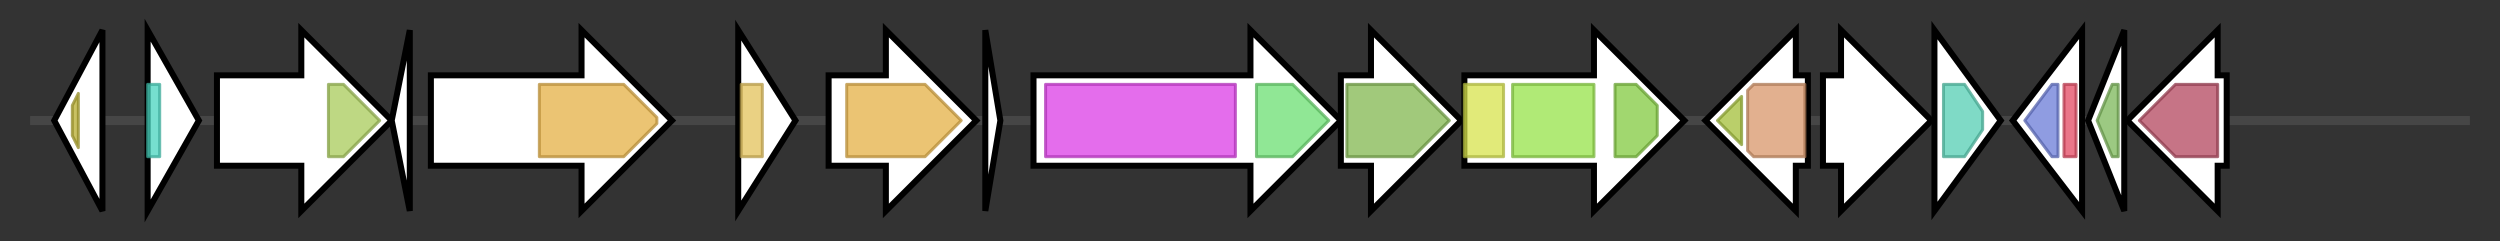 <svg version="1.1" baseProfile="full" xmlns="http://www.w3.org/2000/svg" width="829.7" height="80">
	<rect width="100%" height="100%" fill="#333333" stroke="none"/>
	<g>
		<line x1="10" y1="40.0" x2="819.7" y2="40.0" style="stroke:rgb(70,70,70); stroke-width:3 "/>
		<g>
			<title> (ctg19_5)</title>
			<polygon class=" (ctg19_5)" points="18,40 34,10 34,70" fill="rgb(255,255,255)" fill-opacity="1.0" stroke="rgb(0,0,0)" stroke-width="2"  />
			<g>
				<title>TPR_8 (PF13181)
"Tetratricopeptide repeat"</title>
				<polygon class="PF13181" points="21,40 21,40 21,40" stroke-linejoin="round" width="2" height="24" fill="rgb(182,172,47)" stroke="rgb(145,137,37)" stroke-width="1" opacity="0.75" />
			</g>
			<g>
				<title>TPR_8 (PF13181)
"Tetratricopeptide repeat"</title>
				<polygon class="PF13181" points="24,35 26,31 26,49 24,45" stroke-linejoin="round" width="2" height="24" fill="rgb(182,172,47)" stroke="rgb(145,137,37)" stroke-width="1" opacity="0.75" />
			</g>
		</g>
		<g>
			<title> (ctg19_6)</title>
			<polygon class=" (ctg19_6)" points="49,10 66,40 49,70" fill="rgb(255,255,255)" fill-opacity="1.0" stroke="rgb(0,0,0)" stroke-width="2"  />
			<g>
				<title>TetR_N (PF00440)
"Bacterial regulatory proteins, tetR family"</title>
				<rect class="PF00440" x="49" y="28" stroke-linejoin="round" width="4" height="24" fill="rgb(73,212,190)" stroke="rgb(58,169,152)" stroke-width="1" opacity="0.75" />
			</g>
		</g>
		<g>
			<title> (ctg19_7)</title>
			<polygon class=" (ctg19_7)" points="72,25 100,25 100,10 130,40 100,70 100,55 72,55" fill="rgb(255,255,255)" fill-opacity="1.0" stroke="rgb(0,0,0)" stroke-width="2"  />
			<g>
				<title>Fib_succ_major (PF09603)
"Fibrobacter succinogenes major domain (Fib_succ_major)"</title>
				<polygon class="PF09603" points="109,28 114,28 126,40 114,52 109,52" stroke-linejoin="round" width="20" height="24" fill="rgb(168,203,89)" stroke="rgb(134,162,71)" stroke-width="1" opacity="0.75" />
			</g>
		</g>
		<g>
			<title> (ctg19_8)</title>
			<polygon class=" (ctg19_8)" points="130,40 136,10 136,70" fill="rgb(255,255,255)" fill-opacity="1.0" stroke="rgb(0,0,0)" stroke-width="2"  />
		</g>
		<g>
			<title> (ctg19_9)</title>
			<polygon class=" (ctg19_9)" points="143,25 193,25 193,10 223,40 193,70 193,55 143,55" fill="rgb(255,255,255)" fill-opacity="1.0" stroke="rgb(0,0,0)" stroke-width="2"  />
			<g>
				<title>OMP_b-brl_3 (PF14905)
"Outer membrane protein beta-barrel family"</title>
				<polygon class="PF14905" points="179,28 207,28 218,39 218,41 207,52 179,52" stroke-linejoin="round" width="39" height="24" fill="rgb(228,176,68)" stroke="rgb(182,140,54)" stroke-width="1" opacity="0.75" />
			</g>
		</g>
		<g>
			<title> (ctg19_10)</title>
			<polygon class=" (ctg19_10)" points="245,10 264,40 245,70" fill="rgb(255,255,255)" fill-opacity="1.0" stroke="rgb(0,0,0)" stroke-width="2"  />
			<g>
				<title>DUF1416 (PF07210)
"Protein of unknown function (DUF1416)"</title>
				<rect class="PF07210" x="246" y="28" stroke-linejoin="round" width="7" height="24" fill="rgb(227,193,89)" stroke="rgb(181,154,71)" stroke-width="1" opacity="0.75" />
			</g>
		</g>
		<g>
			<title> (ctg19_11)</title>
			<polygon class=" (ctg19_11)" points="275,25 294,25 294,10 324,40 294,70 294,55 275,55" fill="rgb(255,255,255)" fill-opacity="1.0" stroke="rgb(0,0,0)" stroke-width="2"  />
			<g>
				<title>OMP_b-brl_3 (PF14905)
"Outer membrane protein beta-barrel family"</title>
				<polygon class="PF14905" points="281,28 307,28 319,40 307,52 281,52" stroke-linejoin="round" width="39" height="24" fill="rgb(228,176,68)" stroke="rgb(182,140,54)" stroke-width="1" opacity="0.75" />
			</g>
		</g>
		<g>
			<title> (ctg19_12)</title>
			<polygon class=" (ctg19_12)" points="327,10 332,40 327,70" fill="rgb(255,255,255)" fill-opacity="1.0" stroke="rgb(0,0,0)" stroke-width="2"  />
		</g>
		<g>
			<title> (ctg19_13)</title>
			<polygon class=" (ctg19_13)" points="343,25 415,25 415,10 445,40 415,70 415,55 343,55" fill="rgb(255,255,255)" fill-opacity="1.0" stroke="rgb(0,0,0)" stroke-width="2"  />
			<g>
				<title>Lant_dehydr_N (PF04738)
"Lantibiotic dehydratase, N terminus"</title>
				<rect class="PF04738" x="347" y="28" stroke-linejoin="round" width="63" height="24" fill="rgb(219,60,229)" stroke="rgb(175,47,183)" stroke-width="1" opacity="0.75" />
			</g>
			<g>
				<title>Lant_dehydr_C (PF14028)
"Lantibiotic biosynthesis dehydratase C-term"</title>
				<polygon class="PF14028" points="417,28 429,28 441,40 429,52 417,52" stroke-linejoin="round" width="27" height="24" fill="rgb(107,223,113)" stroke="rgb(85,178,90)" stroke-width="1" opacity="0.75" />
			</g>
		</g>
		<g>
			<title> (ctg19_14)</title>
			<polygon class=" (ctg19_14)" points="445,25 455,25 455,10 485,40 455,70 455,55 445,55" fill="rgb(255,255,255)" fill-opacity="1.0" stroke="rgb(0,0,0)" stroke-width="2"  />
			<g>
				<title>LANC_like (PF05147)
"Lanthionine synthetase C-like protein"</title>
				<polygon class="PF05147" points="447,28 469,28 481,40 469,52 447,52" stroke-linejoin="round" width="38" height="24" fill="rgb(129,182,79)" stroke="rgb(103,145,63)" stroke-width="1" opacity="0.75" />
			</g>
		</g>
		<g>
			<title> (ctg19_15)</title>
			<polygon class=" (ctg19_15)" points="486,25 529,25 529,10 559,40 529,70 529,55 486,55" fill="rgb(255,255,255)" fill-opacity="1.0" stroke="rgb(0,0,0)" stroke-width="2"  />
			<g>
				<title>Peptidase_C39 (PF03412)
"Peptidase C39 family"</title>
				<rect class="PF03412" x="486" y="28" stroke-linejoin="round" width="13" height="24" fill="rgb(214,226,77)" stroke="rgb(171,180,61)" stroke-width="1" opacity="0.75" />
			</g>
			<g>
				<title>ABC_membrane (PF00664)
"ABC transporter transmembrane region"</title>
				<rect class="PF00664" x="502" y="28" stroke-linejoin="round" width="27" height="24" fill="rgb(149,226,73)" stroke="rgb(119,180,58)" stroke-width="1" opacity="0.75" />
			</g>
			<g>
				<title>ABC_tran (PF00005)
"ABC transporter"</title>
				<polygon class="PF00005" points="536,28 543,28 550,35 550,45 543,52 536,52" stroke-linejoin="round" width="14" height="24" fill="rgb(129,201,63)" stroke="rgb(103,160,50)" stroke-width="1" opacity="0.75" />
			</g>
		</g>
		<g>
			<title> (ctg19_16)</title>
			<polygon class=" (ctg19_16)" points="600,25 596,25 596,10 566,40 596,70 596,55 600,55" fill="rgb(255,255,255)" fill-opacity="1.0" stroke="rgb(0,0,0)" stroke-width="2"  />
			<g>
				<title>Asparaginase_C (PF17763)
"Glutaminase/Asparaginase C-terminal domain"</title>
				<polygon class="PF17763" points="570,40 578,32 578,48" stroke-linejoin="round" width="11" height="24" fill="rgb(163,191,57)" stroke="rgb(130,152,45)" stroke-width="1" opacity="0.75" />
			</g>
			<g>
				<title>Asparaginase (PF00710)
"Asparaginase, N-terminal"</title>
				<polygon class="PF00710" points="580,30 582,28 599,28 599,52 582,52 580,50" stroke-linejoin="round" width="19" height="24" fill="rgb(216,150,106)" stroke="rgb(172,120,84)" stroke-width="1" opacity="0.75" />
			</g>
		</g>
		<g>
			<title> (ctg19_17)</title>
			<polygon class=" (ctg19_17)" points="605,25 611,25 611,10 641,40 611,70 611,55 605,55" fill="rgb(255,255,255)" fill-opacity="1.0" stroke="rgb(0,0,0)" stroke-width="2"  />
		</g>
		<g>
			<title> (ctg19_18)</title>
			<polygon class=" (ctg19_18)" points="642,10 664,40 642,70" fill="rgb(255,255,255)" fill-opacity="1.0" stroke="rgb(0,0,0)" stroke-width="2"  />
			<g>
				<title>SpoU_methylase (PF00588)
"SpoU rRNA Methylase family"</title>
				<polygon class="PF00588" points="645,28 652,28 658,37 658,43 652,52 645,52" stroke-linejoin="round" width="13" height="24" fill="rgb(84,205,178)" stroke="rgb(67,164,142)" stroke-width="1" opacity="0.75" />
			</g>
		</g>
		<g>
			<title> (ctg19_19)</title>
			<polygon class=" (ctg19_19)" points="668,40 691,10 691,70" fill="rgb(255,255,255)" fill-opacity="1.0" stroke="rgb(0,0,0)" stroke-width="2"  />
			<g>
				<title>Methyltrans_RNA (PF04452)
"RNA methyltransferase domain"</title>
				<polygon class="PF04452" points="672,40 681,28 683,28 683,52 681,52" stroke-linejoin="round" width="15" height="24" fill="rgb(106,123,214)" stroke="rgb(84,98,171)" stroke-width="1" opacity="0.75" />
			</g>
			<g>
				<title>PUA_4 (PF20260)
"RNA methyltransferase PUA domain"</title>
				<rect class="PF20260" x="685" y="28" stroke-linejoin="round" width="4" height="24" fill="rgb(226,73,98)" stroke="rgb(180,58,78)" stroke-width="1" opacity="0.75" />
			</g>
		</g>
		<g>
			<title> (ctg19_20)</title>
			<polygon class=" (ctg19_20)" points="693,40 705,10 705,70" fill="rgb(255,255,255)" fill-opacity="1.0" stroke="rgb(0,0,0)" stroke-width="2"  />
			<g>
				<title>23S_rRNA_IVP (PF05635)
"23S rRNA-intervening sequence protein"</title>
				<polygon class="PF05635" points="696,40 701,28 703,28 703,52 701,52" stroke-linejoin="round" width="10" height="24" fill="rgb(123,182,88)" stroke="rgb(98,145,70)" stroke-width="1" opacity="0.75" />
			</g>
		</g>
		<g>
			<title> (ctg19_21)</title>
			<polygon class=" (ctg19_21)" points="739,25 736,25 736,10 706,40 736,70 736,55 739,55" fill="rgb(255,255,255)" fill-opacity="1.0" stroke="rgb(0,0,0)" stroke-width="2"  />
			<g>
				<title>TsaD (PF00814)
"tRNA N6-adenosine threonylcarbamoyltransferase"</title>
				<polygon class="PF00814" points="710,40 722,28 736,28 736,52 722,52" stroke-linejoin="round" width="28" height="24" fill="rgb(178,70,94)" stroke="rgb(142,56,75)" stroke-width="1" opacity="0.75" />
			</g>
		</g>
	</g>
</svg>
